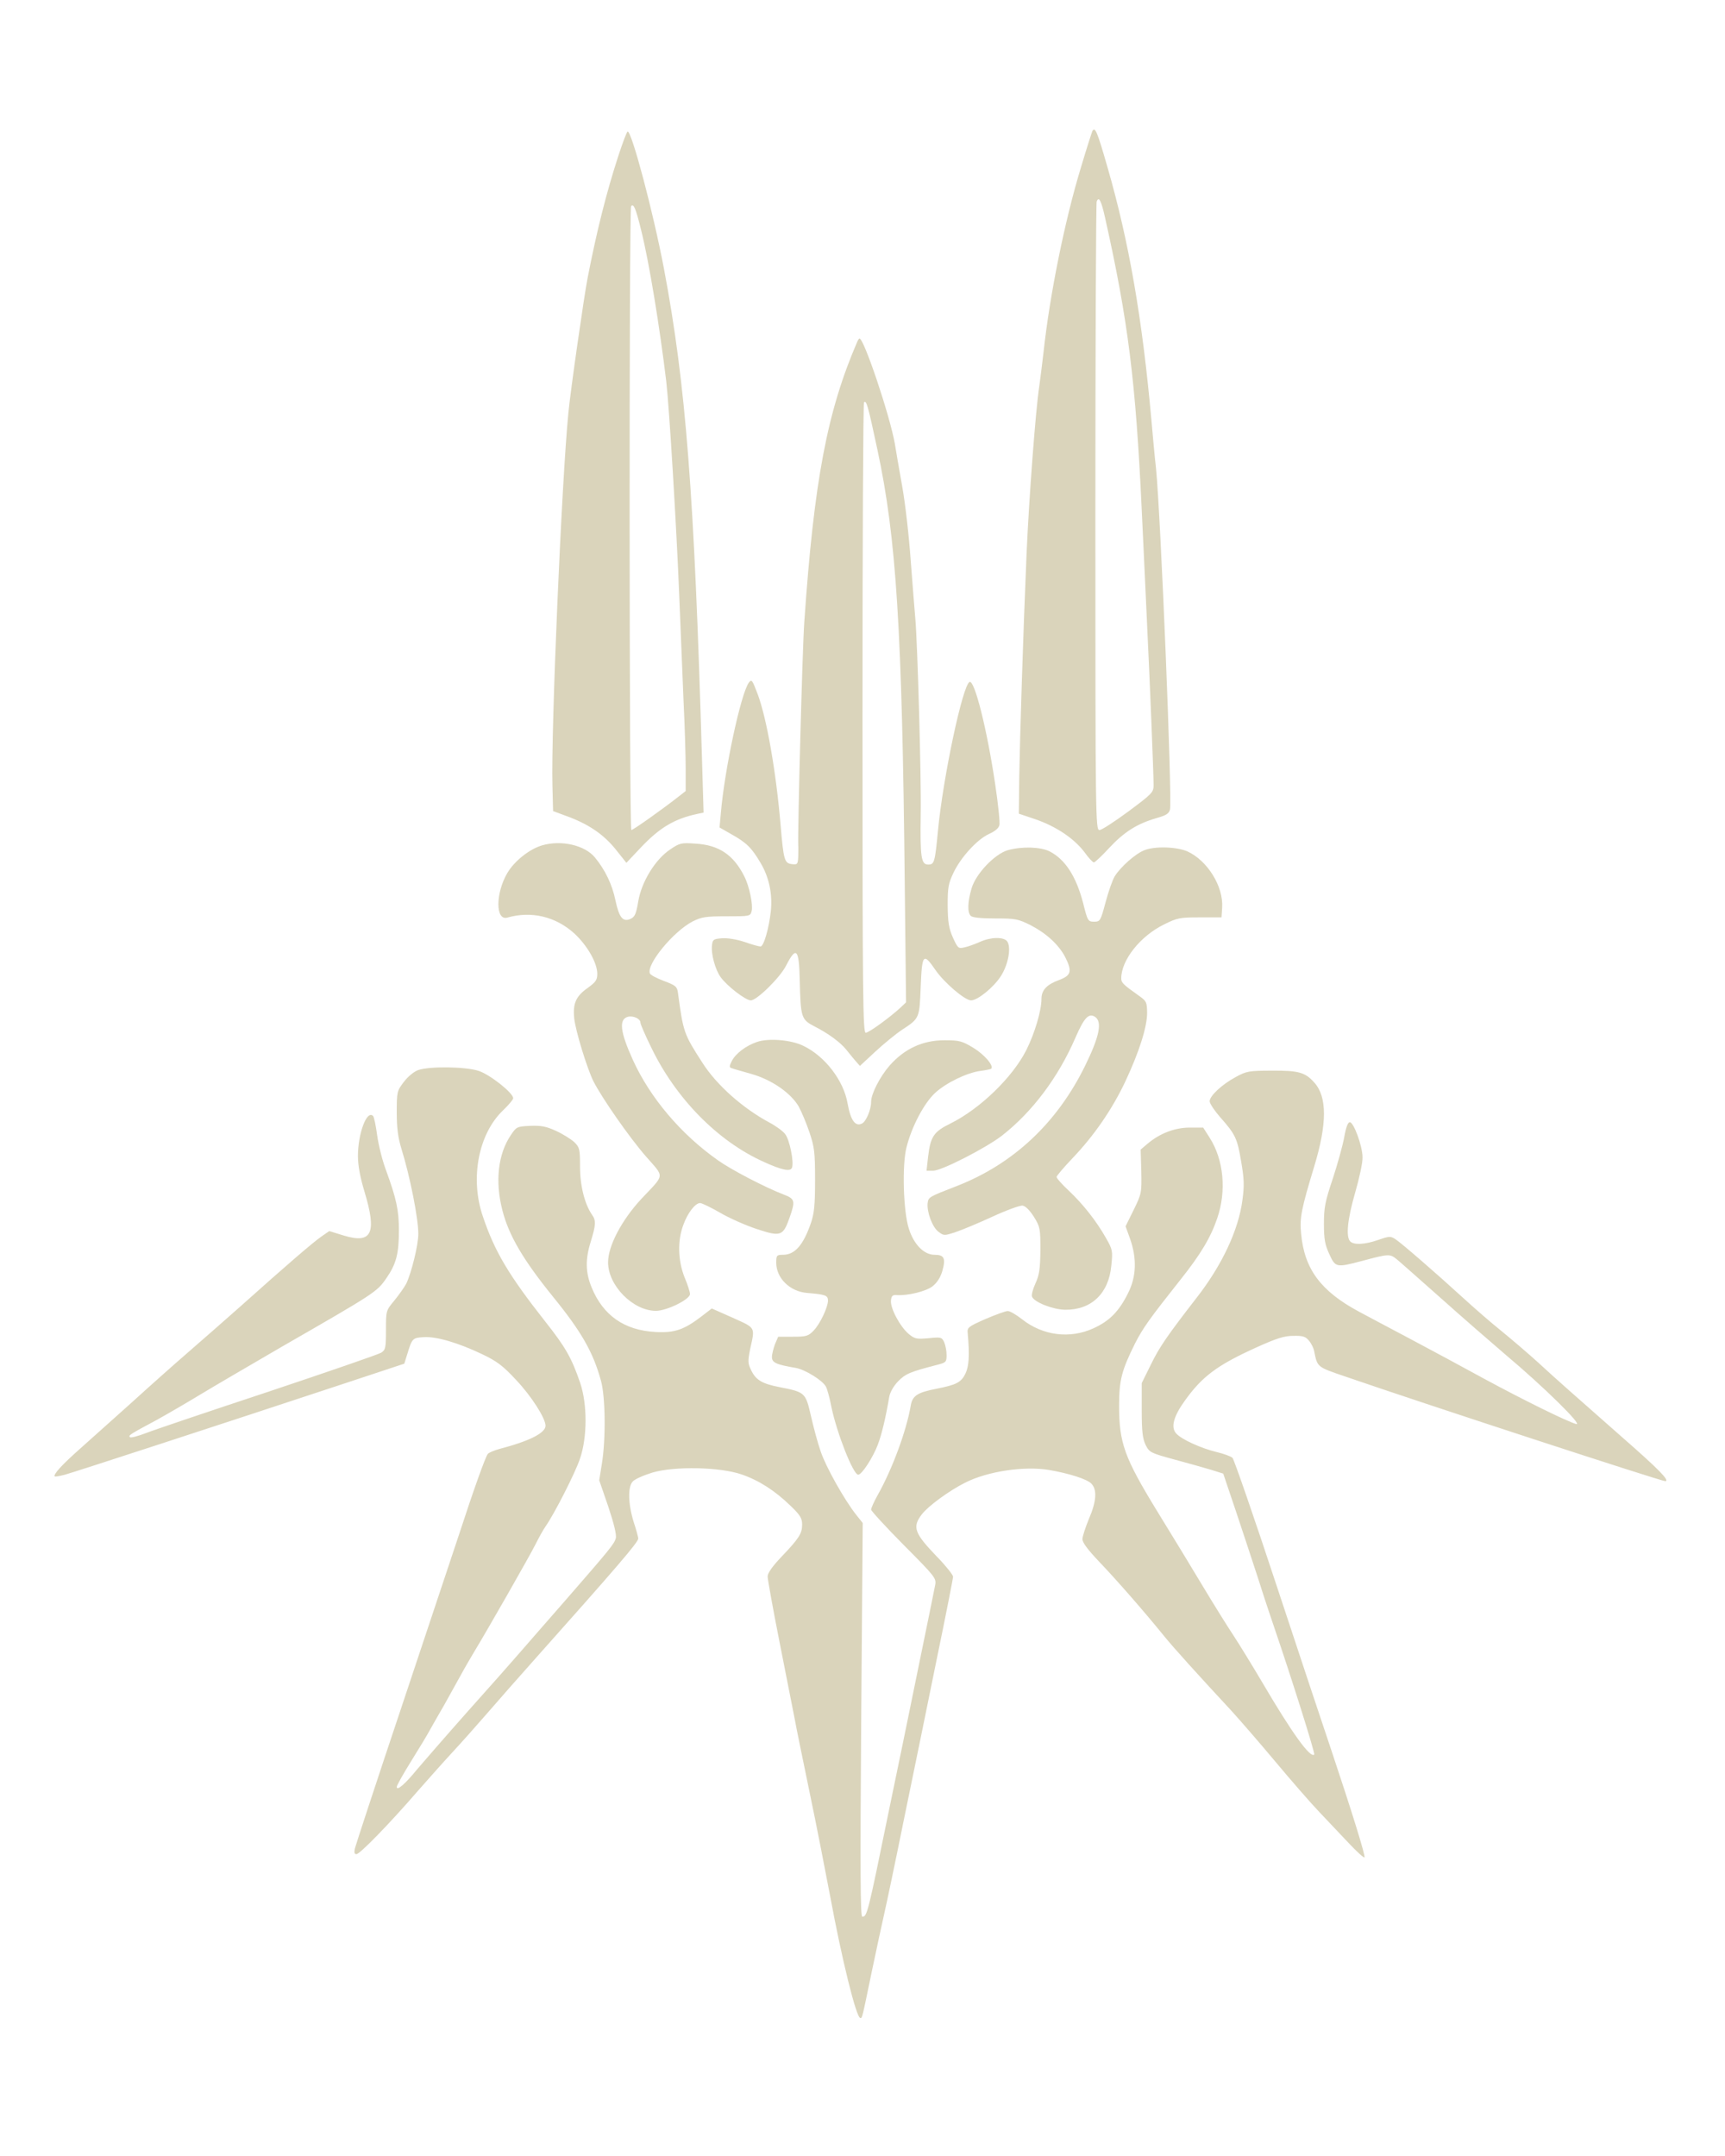 <?xml version="1.0" standalone="no"?>
<!DOCTYPE svg PUBLIC "-//W3C//DTD SVG 20010904//EN"
 "http://www.w3.org/TR/2001/REC-SVG-20010904/DTD/svg10.dtd">
<svg version="1.0" xmlns="http://www.w3.org/2000/svg" width="800pt" height="1000pt" viewBox="0 0 800 1000" preserveAspectRatio="xMidYMid meet">
  <g transform="translate(0,1000) scale(0.1,-0.1)" fill="#dad4bb" stroke="none">
    <path d="M5066 9392 c-2 -4 -27 -81 -54 -172 -75 -247 -144 -591 -172 -850 -6
-52 -15 -124 -20 -160 -17 -109 -48 -523 -59 -776 -16 -372 -31 -852 -34
-1038 l-2 -170 77 -26 c96 -33 179 -89 227 -152 19 -27 39 -48 44 -48 5 0 38
31 72 68 68 73 128 111 217 137 46 13 59 21 64 40 11 46 -43 1367 -65 1585 -6
52 -15 151 -21 220 -42 470 -104 829 -204 1175 -48 167 -57 188 -70 167z m59
-402 c107 -478 142 -758 170 -1355 8 -176 20 -417 25 -535 13 -265 30 -693 30
-741 0 -34 -6 -40 -116 -122 -65 -48 -125 -87 -135 -87 -18 0 -19 45 -19 1449
0 797 3 1457 6 1466 10 26 21 6 39 -75z"/>
    <path d="M2868 9278 c-57 -175 -101 -352 -143 -568 -16 -81 -80 -527 -89 -625
-31 -311 -81 -1476 -74 -1729 l3 -118 62 -23 c100 -36 171 -84 227 -153 l51
-64 66 70 c88 93 156 134 263 157 l29 6 -7 237 c-36 1244 -75 1747 -177 2287
-50 263 -149 635 -168 635 -4 0 -23 -51 -43 -112z m106 -348 c37 -149 85 -443
116 -700 14 -122 47 -668 60 -990 6 -151 15 -372 20 -491 6 -119 10 -262 10
-317 l0 -101 -32 -25 c-79 -62 -212 -156 -220 -156 -10 0 -11 2884 -1 2894 12
12 21 -8 47 -114z"/>
    <path d="M3977 8418 c-141 -325 -202 -649 -247 -1304 -9 -126 -31 -969 -28
-1035 1 -8 0 -31 0 -52 -2 -36 -4 -38 -29 -35 -35 4 -39 17 -53 183 -21 247
-64 492 -106 605 -25 66 -28 71 -41 54 -37 -50 -113 -404 -130 -606 l-6 -66
56 -32 c68 -38 93 -62 134 -132 39 -65 56 -143 48 -223 -9 -82 -33 -165 -48
-165 -7 0 -41 9 -74 21 -36 12 -79 19 -105 17 -39 -3 -43 -6 -46 -32 -5 -40
15 -114 40 -148 29 -41 116 -108 140 -108 28 0 136 106 164 162 47 92 60 77
63 -70 4 -172 7 -181 69 -213 63 -32 120 -74 147 -108 11 -14 30 -37 41 -50
l22 -25 71 66 c40 37 96 83 125 102 81 53 80 53 86 200 6 152 12 159 69 76 41
-59 135 -139 164 -140 31 0 105 60 139 113 35 55 49 136 28 162 -17 20 -76 19
-126 -4 -23 -10 -55 -22 -71 -25 -29 -7 -31 -4 -54 46 -19 43 -23 71 -24 148
0 83 3 102 27 152 34 72 110 155 165 180 27 12 45 27 48 41 3 12 -6 99 -20
192 -38 255 -95 480 -118 472 -32 -10 -124 -446 -147 -690 -14 -147 -17 -157
-45 -157 -33 0 -38 31 -35 234 3 167 -15 797 -25 906 -3 30 -12 150 -21 265
-8 116 -26 273 -40 350 -14 77 -29 166 -34 197 -23 130 -143 488 -164 488 -2
0 -6 -6 -9 -12z m92 -503 c88 -410 115 -834 127 -2022 l6 -542 -24 -23 c-51
-47 -148 -118 -163 -118 -13 0 -15 154 -15 1458 0 802 3 1462 7 1466 11 11 18
-13 62 -219z"/>
    <path d="M2514 6079 c-58 -17 -128 -72 -161 -128 -55 -93 -56 -223 0 -207 111
32 224 5 311 -74 60 -56 106 -136 106 -187 0 -28 -7 -38 -44 -65 -55 -38 -70
-73 -63 -141 6 -58 59 -231 89 -292 39 -77 167 -261 243 -348 88 -101 90 -80
-20 -197 -92 -99 -155 -219 -155 -295 0 -108 116 -225 222 -225 50 0 158 53
158 78 0 9 -11 44 -25 77 -31 77 -34 172 -5 246 20 55 55 99 77 99 8 0 49 -20
91 -44 42 -25 119 -59 170 -76 112 -37 123 -34 153 50 28 79 26 89 -23 108
-89 34 -246 116 -308 160 -172 121 -315 290 -395 466 -59 130 -66 188 -23 200
25 6 58 -9 58 -27 0 -7 22 -58 49 -113 114 -238 309 -437 523 -533 85 -39 124
-46 131 -27 10 25 -11 129 -31 155 -10 14 -43 38 -73 54 -125 67 -246 175
-311 277 -87 135 -89 141 -114 326 -4 28 -11 34 -65 54 -34 13 -63 28 -65 35
-17 42 109 195 198 241 42 21 61 24 157 24 109 0 111 0 117 25 7 28 -11 115
-34 160 -50 100 -118 146 -227 152 -65 5 -73 3 -117 -27 -69 -46 -133 -150
-148 -241 -10 -59 -16 -72 -36 -81 -35 -16 -53 6 -70 87 -15 73 -48 141 -95
198 -47 57 -156 82 -245 56z"/>
    <path d="M4675 6057 c-61 -17 -149 -109 -169 -177 -19 -64 -20 -112 -4 -128 8
-8 48 -12 114 -12 94 0 105 -2 165 -32 73 -38 129 -90 159 -147 33 -66 28 -85
-27 -106 -58 -21 -83 -47 -83 -88 0 -54 -31 -159 -70 -237 -64 -127 -215 -273
-352 -341 -78 -38 -93 -61 -104 -156 l-7 -63 31 0 c39 0 242 104 318 162 142
111 262 271 342 456 40 92 61 114 90 96 35 -23 21 -91 -45 -226 -130 -266
-333 -456 -593 -558 -134 -52 -134 -52 -138 -81 -4 -41 22 -111 50 -132 25
-19 27 -19 79 -2 30 10 107 42 172 72 65 30 128 53 140 51 13 -2 33 -22 52
-52 29 -47 30 -55 30 -155 -1 -87 -5 -115 -23 -154 -12 -26 -19 -53 -16 -61
10 -26 97 -60 154 -61 122 -1 202 76 214 205 7 68 6 74 -25 128 -44 78 -106
157 -173 220 -31 29 -56 57 -56 63 0 5 33 44 74 87 101 106 184 227 245 356
65 139 101 253 101 319 -1 48 -3 54 -36 77 -76 54 -84 62 -84 82 0 85 88 196
198 250 62 31 74 33 167 33 l100 0 3 46 c6 98 -68 217 -161 260 -51 22 -153
25 -201 5 -42 -17 -109 -77 -136 -120 -11 -18 -30 -73 -43 -122 -23 -86 -25
-89 -53 -89 -28 0 -30 3 -51 87 -32 123 -83 202 -155 239 -42 21 -126 24 -193
6z"/>
    <path d="M3510 5167 c-50 -17 -98 -53 -116 -88 -12 -23 -12 -30 -2 -33 7 -3
49 -15 92 -27 95 -27 183 -88 220 -151 13 -24 36 -78 50 -120 23 -68 26 -93
26 -221 0 -116 -4 -155 -19 -199 -35 -102 -74 -147 -128 -148 -31 0 -33 -2
-33 -37 0 -72 64 -134 144 -140 84 -7 96 -11 96 -36 -1 -32 -37 -108 -67 -139
-24 -25 -34 -28 -95 -28 l-69 0 -15 -35 c-7 -19 -14 -46 -14 -59 0 -26 18 -35
112 -51 43 -8 123 -58 138 -86 6 -10 18 -53 26 -96 26 -123 101 -313 124 -313
17 0 68 79 91 139 19 51 36 123 53 222 4 22 20 50 41 72 34 35 55 44 183 77
39 10 42 13 42 45 0 19 -5 45 -11 59 -11 24 -15 25 -73 19 -56 -5 -64 -3 -92
20 -40 34 -86 120 -82 155 2 22 8 27 28 25 50 -3 134 17 165 41 21 17 36 40
45 70 17 60 9 76 -36 76 -49 0 -96 48 -119 121 -26 80 -32 296 -11 377 24 97
82 206 133 253 51 47 148 94 211 102 24 3 46 8 49 10 13 14 -32 66 -83 97 -53
32 -65 35 -134 35 -101 0 -185 -39 -254 -117 -44 -50 -86 -131 -86 -168 0 -37
-23 -91 -42 -101 -31 -16 -53 14 -67 92 -18 107 -105 220 -205 268 -56 28
-162 37 -216 18z"/>
    <path d="M1940 5037 c-20 -7 -48 -30 -67 -55 -32 -42 -33 -46 -33 -142 0 -72
6 -116 21 -166 40 -128 79 -324 79 -397 0 -52 -32 -181 -56 -231 -9 -17 -34
-52 -55 -78 -39 -47 -39 -47 -39 -137 0 -83 -2 -92 -22 -105 -13 -8 -248 -89
-523 -181 -275 -91 -530 -177 -568 -192 -37 -14 -70 -23 -74 -19 -9 8 -3 12
122 79 49 27 140 80 201 117 61 37 232 137 380 223 433 249 442 255 485 317
47 68 59 115 59 224 0 93 -12 147 -59 276 -18 47 -36 121 -42 165 -6 44 -14
84 -19 89 -29 29 -70 -82 -70 -186 0 -43 10 -98 30 -164 59 -195 35 -245 -98
-204 l-65 20 -36 -25 c-38 -26 -168 -138 -371 -320 -69 -61 -179 -158 -245
-215 -66 -57 -185 -163 -264 -235 -80 -71 -186 -167 -237 -212 -88 -78 -128
-122 -120 -131 2 -2 24 2 47 8 44 12 749 242 1284 419 l290 96 14 45 c22 72
24 75 76 78 58 4 160 -26 271 -79 67 -32 95 -52 158 -120 70 -74 136 -177 136
-212 0 -33 -74 -71 -212 -107 -26 -7 -52 -18 -56 -24 -11 -14 -65 -164 -134
-376 -30 -91 -149 -448 -265 -795 -116 -346 -213 -642 -217 -658 -4 -19 -3
-27 7 -27 16 0 154 142 282 290 50 57 122 138 160 179 39 42 113 125 165 185
52 60 151 173 220 250 384 431 480 543 480 560 0 6 -9 40 -21 76 -26 84 -28
163 -5 188 9 11 50 29 92 42 103 30 314 26 414 -9 79 -27 154 -75 226 -145 45
-43 54 -58 54 -87 0 -42 -14 -64 -97 -151 -40 -42 -63 -74 -63 -90 0 -12 24
-147 54 -298 30 -151 61 -311 70 -355 8 -44 40 -201 71 -350 31 -148 73 -364
95 -480 53 -287 121 -565 140 -565 9 0 7 -7 53 215 20 94 45 213 57 265 12 52
55 257 95 455 41 198 108 526 149 728 42 203 76 376 76 384 0 8 -33 50 -74 92
-106 110 -116 138 -71 197 30 39 127 110 201 147 104 53 274 78 389 59 93 -16
175 -42 196 -63 28 -28 24 -83 -11 -164 -16 -39 -30 -81 -30 -94 0 -16 25 -49
78 -105 75 -78 209 -231 302 -346 43 -53 156 -178 310 -344 41 -45 133 -151
204 -236 71 -85 163 -191 205 -235 42 -44 105 -111 140 -148 35 -37 66 -65 69
-62 6 5 -61 220 -153 495 -31 91 -144 431 -251 755 -107 325 -201 596 -208
603 -7 7 -40 19 -73 27 -72 17 -164 59 -188 86 -26 28 -13 79 39 151 81 114
151 166 332 248 95 43 130 54 172 54 45 1 57 -3 73 -23 11 -13 22 -35 24 -50
15 -73 13 -71 145 -116 389 -134 1464 -485 1483 -485 23 1 -31 56 -199 203
-210 185 -317 279 -389 346 -44 40 -121 106 -170 146 -50 40 -129 109 -176
152 -128 117 -288 256 -317 275 -23 15 -28 15 -80 -3 -63 -22 -113 -24 -130
-7 -21 21 -13 103 23 227 19 66 35 139 34 163 0 52 -41 163 -59 163 -9 0 -18
-24 -26 -70 -7 -38 -31 -125 -53 -192 -36 -107 -41 -134 -41 -210 0 -72 5 -97
25 -140 28 -62 32 -63 150 -32 126 34 131 34 163 8 16 -13 107 -94 203 -179
96 -86 232 -204 302 -264 175 -147 360 -329 327 -321 -41 11 -244 111 -425
209 -93 51 -249 135 -345 186 -96 51 -204 108 -239 127 -176 95 -252 197 -267
362 -7 73 1 113 61 311 60 198 60 322 1 388 -42 48 -73 57 -196 56 -108 0
-119 -2 -170 -30 -63 -34 -120 -87 -120 -112 0 -10 22 -43 48 -73 72 -81 80
-99 98 -206 14 -81 15 -112 6 -179 -18 -139 -95 -303 -213 -454 -137 -177
-172 -228 -211 -308 l-43 -87 0 -125 c0 -100 4 -132 18 -162 18 -35 22 -37
135 -68 64 -17 141 -39 171 -48 l54 -17 59 -175 c32 -96 79 -238 104 -315 24
-77 58 -178 74 -225 79 -231 190 -583 185 -588 -18 -18 -102 98 -240 333 -49
83 -110 182 -135 220 -26 39 -89 140 -140 225 -51 85 -148 245 -216 355 -149
244 -174 312 -174 485 0 119 12 164 74 289 37 72 66 113 211 296 94 118 140
196 170 284 44 128 30 272 -35 374 l-30 47 -62 0 c-70 0 -139 -27 -195 -74
l-33 -28 3 -101 c2 -100 1 -104 -35 -178 l-38 -77 21 -58 c32 -91 29 -176 -9
-251 -42 -85 -86 -130 -161 -164 -109 -50 -235 -34 -331 42 -27 21 -57 39 -67
38 -10 0 -56 -17 -103 -37 -81 -36 -85 -39 -82 -67 9 -101 6 -152 -11 -187
-20 -40 -42 -51 -132 -69 -89 -17 -113 -32 -121 -77 -20 -118 -86 -297 -155
-419 -16 -29 -29 -58 -29 -65 0 -6 68 -80 151 -164 146 -147 152 -154 146
-186 -3 -18 -38 -186 -76 -373 -38 -187 -101 -493 -140 -680 -97 -475 -100
-485 -122 -485 -9 0 -10 213 -5 913 l7 913 -31 39 c-53 67 -140 221 -164 293
-13 37 -33 111 -45 164 -25 109 -27 111 -145 134 -82 16 -111 33 -133 80 -15
31 -15 41 -4 97 23 104 27 96 -81 145 l-97 43 -48 -37 c-81 -62 -125 -77 -214
-72 -144 8 -242 77 -295 206 -29 70 -30 131 -4 214 23 75 25 97 6 123 -35 51
-56 136 -56 224 0 82 -2 89 -27 114 -16 14 -54 38 -85 52 -46 21 -69 25 -120
23 -60 -3 -63 -4 -89 -43 -59 -87 -74 -214 -39 -349 30 -117 96 -229 235 -401
131 -161 186 -257 222 -389 21 -74 23 -273 4 -387 l-12 -75 42 -122 c26 -78
39 -131 35 -146 -7 -27 -26 -50 -241 -297 -82 -94 -175 -200 -205 -235 -30
-35 -138 -157 -240 -271 -102 -115 -207 -236 -235 -269 -57 -70 -95 -102 -95
-82 0 7 30 60 66 118 36 58 77 125 90 150 14 25 42 74 63 110 20 36 54 97 75
135 21 39 51 90 66 115 56 92 259 447 285 500 15 30 35 66 45 80 42 60 139
251 160 315 34 100 34 251 1 350 -40 117 -68 166 -162 285 -170 216 -235 325
-290 489 -60 176 -20 383 95 492 25 24 46 49 46 55 0 25 -108 110 -160 127
-62 20 -226 22 -280 4z"/>
  </g>
</svg>
